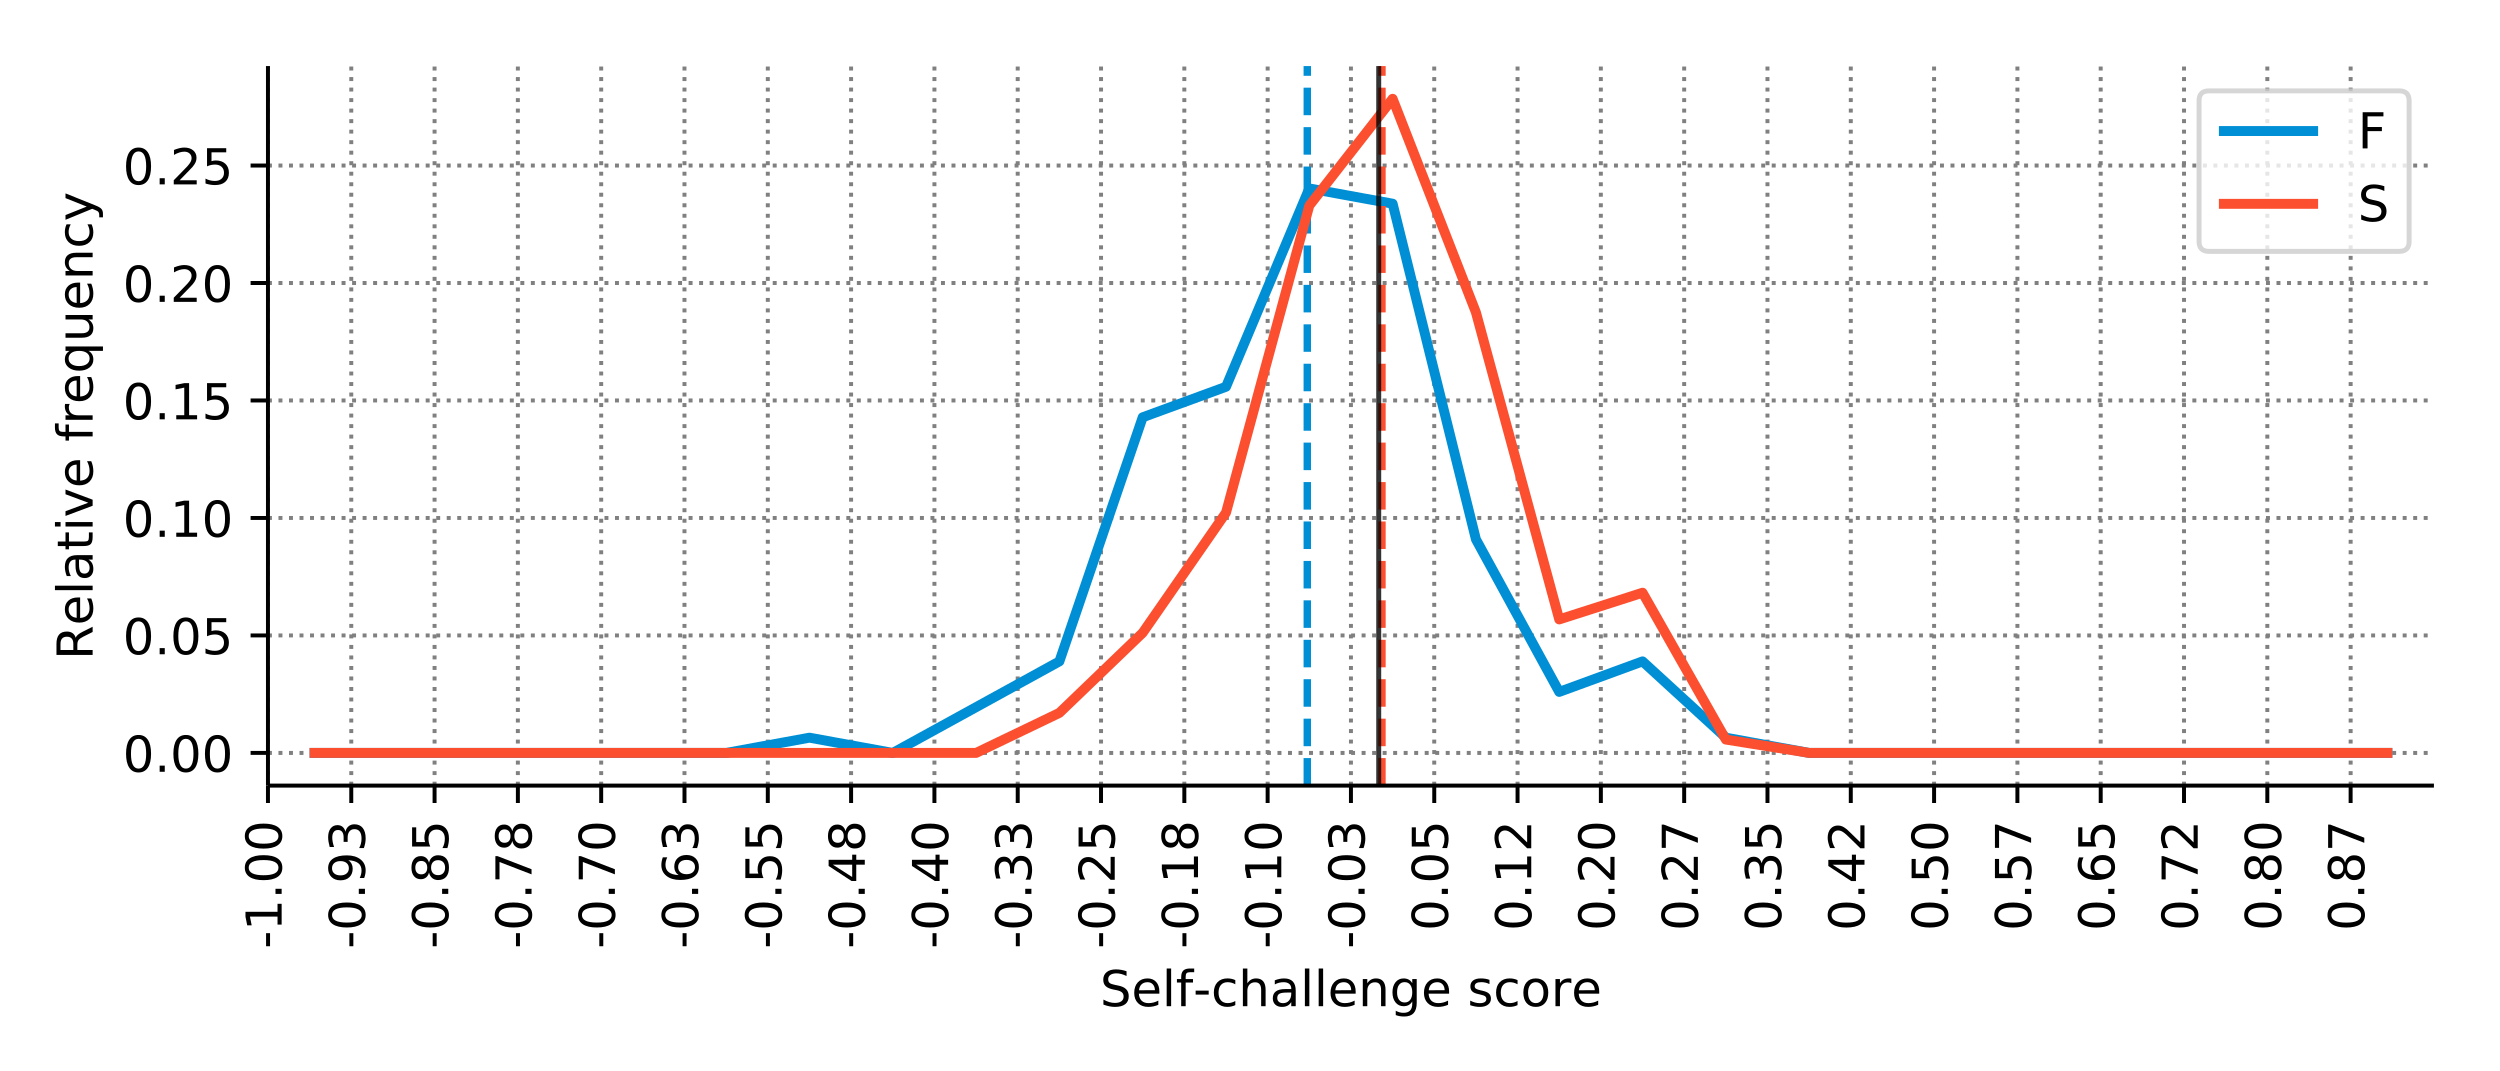 <?xml version="1.0" encoding="UTF-8"?>
<!DOCTYPE svg  PUBLIC '-//W3C//DTD SVG 1.1//EN'  'http://www.w3.org/Graphics/SVG/1.1/DTD/svg11.dtd'>
<!-- Created with matplotlib (http://matplotlib.org/) -->
<svg width="504pt" height="216pt" version="1.1" viewBox="0 0 504 216" xmlns="http://www.w3.org/2000/svg" xmlns:xlink="http://www.w3.org/1999/xlink">
 <defs>
  <style type="text/css">*{stroke-linecap:butt;stroke-linejoin:round;}</style>
 </defs>
 <g id="figure_1">
  <g id="patch_1">
   <path d="m0 216h504v-216h-504z" fill="#fff"/>
  </g>
  <g id="axes_1">
   <g id="patch_2">
    <path d="m54.02 158.38h436.66v-145.06h-436.66z" fill="#fff"/>
   </g>
   <g id="matplotlib.axis_1">
    <g id="xtick_1">
     <g id="line2d_1">
      <path d="m54.02 158.38v-145.06" clip-path="url(#pf56ef807cc)" fill="none" stroke="#808080" stroke-dasharray="0.8,1.32" stroke-width=".8"/>
     </g>
     <g id="line2d_2">
      <defs>
       <path id="m04f826bede" d="m0 0v3.5" stroke="#000" stroke-width=".8"/>
      </defs>
      <use x="54.02" y="158.38" stroke="#000000" stroke-width=".8" xlink:href="#m04f826bede"/>
     </g>
     <g id="text_1"><!-- -1.00 -->
      <defs>
       <path id="DejaVuSans-2d" d="m4.891 31.391h26.312v-8h-26.312z"/>
       <path id="DejaVuSans-31" d="m12.406 8.297h16.109v55.625l-17.531-3.516v8.984l17.438 3.516h9.859v-64.609h16.109v-8.297h-41.984z"/>
       <path id="DejaVuSans-2e" d="m10.688 12.406h10.312v-12.406h-10.312z"/>
       <path id="DejaVuSans-30" d="m31.781 66.406q-7.609 0-11.453-7.5-3.828-7.484-3.828-22.531 0-14.984 3.828-22.484 3.844-7.5 11.453-7.5 7.672 0 11.5 7.5 3.844 7.5 3.844 22.484 0 15.047-3.844 22.531-3.828 7.5-11.5 7.5zm0 7.812q12.266 0 18.734-9.703 6.469-9.688 6.469-28.141 0-18.406-6.469-28.109-6.469-9.688-18.734-9.688-12.25 0-18.719 9.688-6.469 9.703-6.469 28.109 0 18.453 6.469 28.141 6.469 9.703 18.719 9.703z"/>
      </defs>
      <g transform="translate(56.779 191.25) rotate(-90) scale(.1 -.1)">
       <use xlink:href="#DejaVuSans-2d"/>
       <use x="36.084" xlink:href="#DejaVuSans-31"/>
       <use x="99.707" xlink:href="#DejaVuSans-2e"/>
       <use x="131.494" xlink:href="#DejaVuSans-30"/>
       <use x="195.117" xlink:href="#DejaVuSans-30"/>
      </g>
     </g>
    </g>
    <g id="xtick_2">
     <g id="line2d_3">
      <path d="m70.815 158.38v-145.06" clip-path="url(#pf56ef807cc)" fill="none" stroke="#808080" stroke-dasharray="0.8,1.32" stroke-width=".8"/>
     </g>
     <g id="line2d_4">
      <use x="70.815" y="158.38" stroke="#000000" stroke-width=".8" xlink:href="#m04f826bede"/>
     </g>
     <g id="text_2"><!-- -0.93 -->
      <defs>
       <path id="DejaVuSans-39" d="m10.984 1.516v8.984q3.719-1.766 7.516-2.688 3.812-0.922 7.484-0.922 9.766 0 14.906 6.562 5.156 6.562 5.891 19.953-2.828-4.203-7.188-6.453-4.344-2.25-9.609-2.25-10.938 0-17.312 6.609-6.375 6.625-6.375 18.109 0 11.219 6.641 18 6.641 6.797 17.672 6.797 12.656 0 19.312-9.703 6.672-9.688 6.672-28.141 0-17.234-8.188-27.516-8.172-10.281-21.984-10.281-3.719 0-7.531 0.734-3.797 0.734-7.906 2.203zm19.625 30.906q6.641 0 10.516 4.531 3.891 4.547 3.891 12.469 0 7.859-3.891 12.422-3.875 4.562-10.516 4.562t-10.516-4.562-3.875-12.422q0-7.922 3.875-12.469 3.875-4.531 10.516-4.531z"/>
       <path id="DejaVuSans-33" d="m40.578 39.312q7.078-1.516 11.047-6.312 3.984-4.781 3.984-11.812 0-10.781-7.422-16.703-7.422-5.906-21.094-5.906-4.578 0-9.438 0.906t-10.031 2.719v9.516q4.094-2.391 8.969-3.609 4.891-1.219 10.219-1.219 9.266 0 14.125 3.656t4.859 10.641q0 6.453-4.516 10.078-4.516 3.641-12.562 3.641h-8.5v8.109h8.891q7.266 0 11.125 2.906t3.859 8.375q0 5.609-3.984 8.609-3.969 3.016-11.391 3.016-4.062 0-8.703-0.891-4.641-0.875-10.203-2.719v8.781q5.625 1.562 10.531 2.344t9.25 0.781q11.234 0 17.766-5.109 6.547-5.094 6.547-13.781 0-6.062-3.469-10.234t-9.859-5.781z"/>
      </defs>
      <g transform="translate(73.574 191.25) rotate(-90) scale(.1 -.1)">
       <use xlink:href="#DejaVuSans-2d"/>
       <use x="36.084" xlink:href="#DejaVuSans-30"/>
       <use x="99.707" xlink:href="#DejaVuSans-2e"/>
       <use x="131.494" xlink:href="#DejaVuSans-39"/>
       <use x="195.117" xlink:href="#DejaVuSans-33"/>
      </g>
     </g>
    </g>
    <g id="xtick_3">
     <g id="line2d_5">
      <path d="m87.609 158.38v-145.06" clip-path="url(#pf56ef807cc)" fill="none" stroke="#808080" stroke-dasharray="0.8,1.32" stroke-width=".8"/>
     </g>
     <g id="line2d_6">
      <use x="87.609" y="158.38" stroke="#000000" stroke-width=".8" xlink:href="#m04f826bede"/>
     </g>
     <g id="text_3"><!-- -0.85 -->
      <defs>
       <path id="DejaVuSans-38" d="m31.781 34.625q-7.031 0-11.062-3.766-4.016-3.766-4.016-10.344 0-6.594 4.016-10.359 4.031-3.766 11.062-3.766t11.078 3.781q4.062 3.797 4.062 10.344 0 6.578-4.031 10.344-4.016 3.766-11.109 3.766zm-9.859 4.188q-6.344 1.562-9.891 5.906-3.531 4.359-3.531 10.609 0 8.734 6.219 13.812 6.234 5.078 17.062 5.078 10.891 0 17.094-5.078t6.203-13.812q0-6.25-3.547-10.609-3.531-4.344-9.828-5.906 7.125-1.656 11.094-6.5 3.984-4.828 3.984-11.797 0-10.609-6.469-16.281-6.469-5.656-18.531-5.656-12.047 0-18.531 5.656-6.469 5.672-6.469 16.281 0 6.969 4 11.797 4.016 4.844 11.141 6.5zm-3.609 15.578q0-5.656 3.531-8.828 3.547-3.172 9.938-3.172 6.359 0 9.938 3.172 3.594 3.172 3.594 8.828 0 5.672-3.594 8.844-3.578 3.172-9.938 3.172-6.391 0-9.938-3.172-3.531-3.172-3.531-8.844z"/>
       <path id="DejaVuSans-35" d="m10.797 72.906h38.719v-8.312h-29.688v-17.859q2.141 0.734 4.281 1.094 2.156 0.359 4.312 0.359 12.203 0 19.328-6.688 7.141-6.688 7.141-18.109 0-11.766-7.328-18.297-7.328-6.516-20.656-6.516-4.594 0-9.359 0.781-4.75 0.781-9.828 2.344v9.922q4.391-2.391 9.078-3.562t9.906-1.172q8.453 0 13.375 4.438 4.938 4.438 4.938 12.062 0 7.609-4.938 12.047-4.922 4.453-13.375 4.453-3.953 0-7.891-0.875-3.922-0.875-8.016-2.734z"/>
      </defs>
      <g transform="translate(90.369 191.25) rotate(-90) scale(.1 -.1)">
       <use xlink:href="#DejaVuSans-2d"/>
       <use x="36.084" xlink:href="#DejaVuSans-30"/>
       <use x="99.707" xlink:href="#DejaVuSans-2e"/>
       <use x="131.494" xlink:href="#DejaVuSans-38"/>
       <use x="195.117" xlink:href="#DejaVuSans-35"/>
      </g>
     </g>
    </g>
    <g id="xtick_4">
     <g id="line2d_7">
      <path d="m104.4 158.38v-145.06" clip-path="url(#pf56ef807cc)" fill="none" stroke="#808080" stroke-dasharray="0.8,1.32" stroke-width=".8"/>
     </g>
     <g id="line2d_8">
      <use x="104.404" y="158.38" stroke="#000000" stroke-width=".8" xlink:href="#m04f826bede"/>
     </g>
     <g id="text_4"><!-- -0.78 -->
      <defs>
       <path id="DejaVuSans-37" d="m8.203 72.906h46.875v-4.203l-26.469-68.703h-10.297l24.906 64.594h-35.016z"/>
      </defs>
      <g transform="translate(107.16 191.25) rotate(-90) scale(.1 -.1)">
       <use xlink:href="#DejaVuSans-2d"/>
       <use x="36.084" xlink:href="#DejaVuSans-30"/>
       <use x="99.707" xlink:href="#DejaVuSans-2e"/>
       <use x="131.494" xlink:href="#DejaVuSans-37"/>
       <use x="195.117" xlink:href="#DejaVuSans-38"/>
      </g>
     </g>
    </g>
    <g id="xtick_5">
     <g id="line2d_9">
      <path d="m121.2 158.38v-145.06" clip-path="url(#pf56ef807cc)" fill="none" stroke="#808080" stroke-dasharray="0.8,1.32" stroke-width=".8"/>
     </g>
     <g id="line2d_10">
      <use x="121.198" y="158.38" stroke="#000000" stroke-width=".8" xlink:href="#m04f826bede"/>
     </g>
     <g id="text_5"><!-- -0.70 -->
      <g transform="translate(123.96 191.25) rotate(-90) scale(.1 -.1)">
       <use xlink:href="#DejaVuSans-2d"/>
       <use x="36.084" xlink:href="#DejaVuSans-30"/>
       <use x="99.707" xlink:href="#DejaVuSans-2e"/>
       <use x="131.494" xlink:href="#DejaVuSans-37"/>
       <use x="195.117" xlink:href="#DejaVuSans-30"/>
      </g>
     </g>
    </g>
    <g id="xtick_6">
     <g id="line2d_11">
      <path d="m137.99 158.38v-145.06" clip-path="url(#pf56ef807cc)" fill="none" stroke="#808080" stroke-dasharray="0.8,1.32" stroke-width=".8"/>
     </g>
     <g id="line2d_12">
      <use x="137.993" y="158.38" stroke="#000000" stroke-width=".8" xlink:href="#m04f826bede"/>
     </g>
     <g id="text_6"><!-- -0.63 -->
      <defs>
       <path id="DejaVuSans-36" d="m33.016 40.375q-6.641 0-10.531-4.547-3.875-4.531-3.875-12.438 0-7.859 3.875-12.438 3.891-4.562 10.531-4.562t10.516 4.562q3.875 4.578 3.875 12.438 0 7.906-3.875 12.438-3.875 4.547-10.516 4.547zm19.578 30.922v-8.984q-3.719 1.75-7.5 2.672-3.781 0.938-7.5 0.938-9.766 0-14.922-6.594-5.141-6.594-5.875-19.922 2.875 4.25 7.219 6.516 4.359 2.266 9.578 2.266 10.984 0 17.359-6.672 6.375-6.656 6.375-18.125 0-11.234-6.641-18.031-6.641-6.781-17.672-6.781-12.656 0-19.344 9.688-6.688 9.703-6.688 28.109 0 17.281 8.203 27.562t22.016 10.281q3.719 0 7.5-0.734t7.891-2.188z"/>
      </defs>
      <g transform="translate(140.75 191.25) rotate(-90) scale(.1 -.1)">
       <use xlink:href="#DejaVuSans-2d"/>
       <use x="36.084" xlink:href="#DejaVuSans-30"/>
       <use x="99.707" xlink:href="#DejaVuSans-2e"/>
       <use x="131.494" xlink:href="#DejaVuSans-36"/>
       <use x="195.117" xlink:href="#DejaVuSans-33"/>
      </g>
     </g>
    </g>
    <g id="xtick_7">
     <g id="line2d_13">
      <path d="m154.79 158.38v-145.06" clip-path="url(#pf56ef807cc)" fill="none" stroke="#808080" stroke-dasharray="0.8,1.32" stroke-width=".8"/>
     </g>
     <g id="line2d_14">
      <use x="154.788" y="158.38" stroke="#000000" stroke-width=".8" xlink:href="#m04f826bede"/>
     </g>
     <g id="text_7"><!-- -0.55 -->
      <g transform="translate(157.55 191.25) rotate(-90) scale(.1 -.1)">
       <use xlink:href="#DejaVuSans-2d"/>
       <use x="36.084" xlink:href="#DejaVuSans-30"/>
       <use x="99.707" xlink:href="#DejaVuSans-2e"/>
       <use x="131.494" xlink:href="#DejaVuSans-35"/>
       <use x="195.117" xlink:href="#DejaVuSans-35"/>
      </g>
     </g>
    </g>
    <g id="xtick_8">
     <g id="line2d_15">
      <path d="m171.58 158.38v-145.06" clip-path="url(#pf56ef807cc)" fill="none" stroke="#808080" stroke-dasharray="0.8,1.32" stroke-width=".8"/>
     </g>
     <g id="line2d_16">
      <use x="171.582" y="158.38" stroke="#000000" stroke-width=".8" xlink:href="#m04f826bede"/>
     </g>
     <g id="text_8"><!-- -0.48 -->
      <defs>
       <path id="DejaVuSans-34" d="m37.797 64.312-24.906-38.922h24.906zm-2.594 8.594h12.406v-47.516h10.406v-8.203h-10.406v-17.188h-9.812v17.188h-32.906v9.516z"/>
      </defs>
      <g transform="translate(174.34 191.25) rotate(-90) scale(.1 -.1)">
       <use xlink:href="#DejaVuSans-2d"/>
       <use x="36.084" xlink:href="#DejaVuSans-30"/>
       <use x="99.707" xlink:href="#DejaVuSans-2e"/>
       <use x="131.494" xlink:href="#DejaVuSans-34"/>
       <use x="195.117" xlink:href="#DejaVuSans-38"/>
      </g>
     </g>
    </g>
    <g id="xtick_9">
     <g id="line2d_17">
      <path d="m188.38 158.38v-145.06" clip-path="url(#pf56ef807cc)" fill="none" stroke="#808080" stroke-dasharray="0.8,1.32" stroke-width=".8"/>
     </g>
     <g id="line2d_18">
      <use x="188.377" y="158.38" stroke="#000000" stroke-width=".8" xlink:href="#m04f826bede"/>
     </g>
     <g id="text_9"><!-- -0.40 -->
      <g transform="translate(191.14 191.25) rotate(-90) scale(.1 -.1)">
       <use xlink:href="#DejaVuSans-2d"/>
       <use x="36.084" xlink:href="#DejaVuSans-30"/>
       <use x="99.707" xlink:href="#DejaVuSans-2e"/>
       <use x="131.494" xlink:href="#DejaVuSans-34"/>
       <use x="195.117" xlink:href="#DejaVuSans-30"/>
      </g>
     </g>
    </g>
    <g id="xtick_10">
     <g id="line2d_19">
      <path d="m205.17 158.38v-145.06" clip-path="url(#pf56ef807cc)" fill="none" stroke="#808080" stroke-dasharray="0.8,1.32" stroke-width=".8"/>
     </g>
     <g id="line2d_20">
      <use x="205.172" y="158.38" stroke="#000000" stroke-width=".8" xlink:href="#m04f826bede"/>
     </g>
     <g id="text_10"><!-- -0.33 -->
      <g transform="translate(207.93 191.25) rotate(-90) scale(.1 -.1)">
       <use xlink:href="#DejaVuSans-2d"/>
       <use x="36.084" xlink:href="#DejaVuSans-30"/>
       <use x="99.707" xlink:href="#DejaVuSans-2e"/>
       <use x="131.494" xlink:href="#DejaVuSans-33"/>
       <use x="195.117" xlink:href="#DejaVuSans-33"/>
      </g>
     </g>
    </g>
    <g id="xtick_11">
     <g id="line2d_21">
      <path d="m221.97 158.38v-145.06" clip-path="url(#pf56ef807cc)" fill="none" stroke="#808080" stroke-dasharray="0.8,1.32" stroke-width=".8"/>
     </g>
     <g id="line2d_22">
      <use x="221.966" y="158.38" stroke="#000000" stroke-width=".8" xlink:href="#m04f826bede"/>
     </g>
     <g id="text_11"><!-- -0.25 -->
      <defs>
       <path id="DejaVuSans-32" d="m19.188 8.297h34.422v-8.297h-46.281v8.297q5.609 5.812 15.297 15.594 9.703 9.797 12.188 12.641 4.734 5.312 6.609 9 1.891 3.688 1.891 7.25 0 5.812-4.078 9.469-4.078 3.672-10.625 3.672-4.641 0-9.797-1.609-5.141-1.609-11-4.891v9.969q5.953 2.391 11.125 3.609 5.188 1.219 9.484 1.219 11.328 0 18.062-5.672 6.734-5.656 6.734-15.125 0-4.5-1.688-8.531-1.672-4.016-6.125-9.484-1.219-1.422-7.766-8.188-6.531-6.766-18.453-18.922z"/>
      </defs>
      <g transform="translate(224.73 191.25) rotate(-90) scale(.1 -.1)">
       <use xlink:href="#DejaVuSans-2d"/>
       <use x="36.084" xlink:href="#DejaVuSans-30"/>
       <use x="99.707" xlink:href="#DejaVuSans-2e"/>
       <use x="131.494" xlink:href="#DejaVuSans-32"/>
       <use x="195.117" xlink:href="#DejaVuSans-35"/>
      </g>
     </g>
    </g>
    <g id="xtick_12">
     <g id="line2d_23">
      <path d="m238.76 158.38v-145.06" clip-path="url(#pf56ef807cc)" fill="none" stroke="#808080" stroke-dasharray="0.8,1.32" stroke-width=".8"/>
     </g>
     <g id="line2d_24">
      <use x="238.761" y="158.38" stroke="#000000" stroke-width=".8" xlink:href="#m04f826bede"/>
     </g>
     <g id="text_12"><!-- -0.18 -->
      <g transform="translate(241.52 191.25) rotate(-90) scale(.1 -.1)">
       <use xlink:href="#DejaVuSans-2d"/>
       <use x="36.084" xlink:href="#DejaVuSans-30"/>
       <use x="99.707" xlink:href="#DejaVuSans-2e"/>
       <use x="131.494" xlink:href="#DejaVuSans-31"/>
       <use x="195.117" xlink:href="#DejaVuSans-38"/>
      </g>
     </g>
    </g>
    <g id="xtick_13">
     <g id="line2d_25">
      <path d="m255.56 158.38v-145.06" clip-path="url(#pf56ef807cc)" fill="none" stroke="#808080" stroke-dasharray="0.8,1.32" stroke-width=".8"/>
     </g>
     <g id="line2d_26">
      <use x="255.555" y="158.38" stroke="#000000" stroke-width=".8" xlink:href="#m04f826bede"/>
     </g>
     <g id="text_13"><!-- -0.10 -->
      <g transform="translate(258.31 191.25) rotate(-90) scale(.1 -.1)">
       <use xlink:href="#DejaVuSans-2d"/>
       <use x="36.084" xlink:href="#DejaVuSans-30"/>
       <use x="99.707" xlink:href="#DejaVuSans-2e"/>
       <use x="131.494" xlink:href="#DejaVuSans-31"/>
       <use x="195.117" xlink:href="#DejaVuSans-30"/>
      </g>
     </g>
    </g>
    <g id="xtick_14">
     <g id="line2d_27">
      <path d="m272.35 158.38v-145.06" clip-path="url(#pf56ef807cc)" fill="none" stroke="#808080" stroke-dasharray="0.8,1.32" stroke-width=".8"/>
     </g>
     <g id="line2d_28">
      <use x="272.35" y="158.38" stroke="#000000" stroke-width=".8" xlink:href="#m04f826bede"/>
     </g>
     <g id="text_14"><!-- -0.03 -->
      <g transform="translate(275.11 191.25) rotate(-90) scale(.1 -.1)">
       <use xlink:href="#DejaVuSans-2d"/>
       <use x="36.084" xlink:href="#DejaVuSans-30"/>
       <use x="99.707" xlink:href="#DejaVuSans-2e"/>
       <use x="131.494" xlink:href="#DejaVuSans-30"/>
       <use x="195.117" xlink:href="#DejaVuSans-33"/>
      </g>
     </g>
    </g>
    <g id="xtick_15">
     <g id="line2d_29">
      <path d="m289.14 158.38v-145.06" clip-path="url(#pf56ef807cc)" fill="none" stroke="#808080" stroke-dasharray="0.8,1.32" stroke-width=".8"/>
     </g>
     <g id="line2d_30">
      <use x="289.145" y="158.38" stroke="#000000" stroke-width=".8" xlink:href="#m04f826bede"/>
     </g>
     <g id="text_15"><!-- 0.05 -->
      <g transform="translate(291.9 187.65) rotate(-90) scale(.1 -.1)">
       <use xlink:href="#DejaVuSans-30"/>
       <use x="63.623" xlink:href="#DejaVuSans-2e"/>
       <use x="95.41" xlink:href="#DejaVuSans-30"/>
       <use x="159.033" xlink:href="#DejaVuSans-35"/>
      </g>
     </g>
    </g>
    <g id="xtick_16">
     <g id="line2d_31">
      <path d="m305.94 158.38v-145.06" clip-path="url(#pf56ef807cc)" fill="none" stroke="#808080" stroke-dasharray="0.8,1.32" stroke-width=".8"/>
     </g>
     <g id="line2d_32">
      <use x="305.939" y="158.38" stroke="#000000" stroke-width=".8" xlink:href="#m04f826bede"/>
     </g>
     <g id="text_16"><!-- 0.12 -->
      <g transform="translate(308.7 187.65) rotate(-90) scale(.1 -.1)">
       <use xlink:href="#DejaVuSans-30"/>
       <use x="63.623" xlink:href="#DejaVuSans-2e"/>
       <use x="95.41" xlink:href="#DejaVuSans-31"/>
       <use x="159.033" xlink:href="#DejaVuSans-32"/>
      </g>
     </g>
    </g>
    <g id="xtick_17">
     <g id="line2d_33">
      <path d="m322.73 158.38v-145.06" clip-path="url(#pf56ef807cc)" fill="none" stroke="#808080" stroke-dasharray="0.8,1.32" stroke-width=".8"/>
     </g>
     <g id="line2d_34">
      <use x="322.734" y="158.38" stroke="#000000" stroke-width=".8" xlink:href="#m04f826bede"/>
     </g>
     <g id="text_17"><!-- 0.20 -->
      <g transform="translate(325.49 187.65) rotate(-90) scale(.1 -.1)">
       <use xlink:href="#DejaVuSans-30"/>
       <use x="63.623" xlink:href="#DejaVuSans-2e"/>
       <use x="95.41" xlink:href="#DejaVuSans-32"/>
       <use x="159.033" xlink:href="#DejaVuSans-30"/>
      </g>
     </g>
    </g>
    <g id="xtick_18">
     <g id="line2d_35">
      <path d="m339.53 158.38v-145.06" clip-path="url(#pf56ef807cc)" fill="none" stroke="#808080" stroke-dasharray="0.8,1.32" stroke-width=".8"/>
     </g>
     <g id="line2d_36">
      <use x="339.528" y="158.38" stroke="#000000" stroke-width=".8" xlink:href="#m04f826bede"/>
     </g>
     <g id="text_18"><!-- 0.27 -->
      <g transform="translate(342.29 187.65) rotate(-90) scale(.1 -.1)">
       <use xlink:href="#DejaVuSans-30"/>
       <use x="63.623" xlink:href="#DejaVuSans-2e"/>
       <use x="95.41" xlink:href="#DejaVuSans-32"/>
       <use x="159.033" xlink:href="#DejaVuSans-37"/>
      </g>
     </g>
    </g>
    <g id="xtick_19">
     <g id="line2d_37">
      <path d="m356.32 158.38v-145.06" clip-path="url(#pf56ef807cc)" fill="none" stroke="#808080" stroke-dasharray="0.8,1.32" stroke-width=".8"/>
     </g>
     <g id="line2d_38">
      <use x="356.323" y="158.38" stroke="#000000" stroke-width=".8" xlink:href="#m04f826bede"/>
     </g>
     <g id="text_19"><!-- 0.35 -->
      <g transform="translate(359.08 187.65) rotate(-90) scale(.1 -.1)">
       <use xlink:href="#DejaVuSans-30"/>
       <use x="63.623" xlink:href="#DejaVuSans-2e"/>
       <use x="95.41" xlink:href="#DejaVuSans-33"/>
       <use x="159.033" xlink:href="#DejaVuSans-35"/>
      </g>
     </g>
    </g>
    <g id="xtick_20">
     <g id="line2d_39">
      <path d="m373.12 158.38v-145.06" clip-path="url(#pf56ef807cc)" fill="none" stroke="#808080" stroke-dasharray="0.8,1.32" stroke-width=".8"/>
     </g>
     <g id="line2d_40">
      <use x="373.118" y="158.38" stroke="#000000" stroke-width=".8" xlink:href="#m04f826bede"/>
     </g>
     <g id="text_20"><!-- 0.42 -->
      <g transform="translate(375.88 187.65) rotate(-90) scale(.1 -.1)">
       <use xlink:href="#DejaVuSans-30"/>
       <use x="63.623" xlink:href="#DejaVuSans-2e"/>
       <use x="95.41" xlink:href="#DejaVuSans-34"/>
       <use x="159.033" xlink:href="#DejaVuSans-32"/>
      </g>
     </g>
    </g>
    <g id="xtick_21">
     <g id="line2d_41">
      <path d="m389.91 158.38v-145.06" clip-path="url(#pf56ef807cc)" fill="none" stroke="#808080" stroke-dasharray="0.8,1.32" stroke-width=".8"/>
     </g>
     <g id="line2d_42">
      <use x="389.912" y="158.38" stroke="#000000" stroke-width=".8" xlink:href="#m04f826bede"/>
     </g>
     <g id="text_21"><!-- 0.50 -->
      <g transform="translate(392.67 187.65) rotate(-90) scale(.1 -.1)">
       <use xlink:href="#DejaVuSans-30"/>
       <use x="63.623" xlink:href="#DejaVuSans-2e"/>
       <use x="95.41" xlink:href="#DejaVuSans-35"/>
       <use x="159.033" xlink:href="#DejaVuSans-30"/>
      </g>
     </g>
    </g>
    <g id="xtick_22">
     <g id="line2d_43">
      <path d="m406.71 158.38v-145.06" clip-path="url(#pf56ef807cc)" fill="none" stroke="#808080" stroke-dasharray="0.8,1.32" stroke-width=".8"/>
     </g>
     <g id="line2d_44">
      <use x="406.707" y="158.38" stroke="#000000" stroke-width=".8" xlink:href="#m04f826bede"/>
     </g>
     <g id="text_22"><!-- 0.57 -->
      <g transform="translate(409.47 187.65) rotate(-90) scale(.1 -.1)">
       <use xlink:href="#DejaVuSans-30"/>
       <use x="63.623" xlink:href="#DejaVuSans-2e"/>
       <use x="95.41" xlink:href="#DejaVuSans-35"/>
       <use x="159.033" xlink:href="#DejaVuSans-37"/>
      </g>
     </g>
    </g>
    <g id="xtick_23">
     <g id="line2d_45">
      <path d="m423.5 158.38v-145.06" clip-path="url(#pf56ef807cc)" fill="none" stroke="#808080" stroke-dasharray="0.8,1.32" stroke-width=".8"/>
     </g>
     <g id="line2d_46">
      <use x="423.502" y="158.38" stroke="#000000" stroke-width=".8" xlink:href="#m04f826bede"/>
     </g>
     <g id="text_23"><!-- 0.65 -->
      <g transform="translate(426.26 187.65) rotate(-90) scale(.1 -.1)">
       <use xlink:href="#DejaVuSans-30"/>
       <use x="63.623" xlink:href="#DejaVuSans-2e"/>
       <use x="95.41" xlink:href="#DejaVuSans-36"/>
       <use x="159.033" xlink:href="#DejaVuSans-35"/>
      </g>
     </g>
    </g>
    <g id="xtick_24">
     <g id="line2d_47">
      <path d="m440.3 158.38v-145.06" clip-path="url(#pf56ef807cc)" fill="none" stroke="#808080" stroke-dasharray="0.8,1.32" stroke-width=".8"/>
     </g>
     <g id="line2d_48">
      <use x="440.296" y="158.38" stroke="#000000" stroke-width=".8" xlink:href="#m04f826bede"/>
     </g>
     <g id="text_24"><!-- 0.72 -->
      <g transform="translate(443.06 187.65) rotate(-90) scale(.1 -.1)">
       <use xlink:href="#DejaVuSans-30"/>
       <use x="63.623" xlink:href="#DejaVuSans-2e"/>
       <use x="95.41" xlink:href="#DejaVuSans-37"/>
       <use x="159.033" xlink:href="#DejaVuSans-32"/>
      </g>
     </g>
    </g>
    <g id="xtick_25">
     <g id="line2d_49">
      <path d="m457.09 158.38v-145.06" clip-path="url(#pf56ef807cc)" fill="none" stroke="#808080" stroke-dasharray="0.8,1.32" stroke-width=".8"/>
     </g>
     <g id="line2d_50">
      <use x="457.091" y="158.38" stroke="#000000" stroke-width=".8" xlink:href="#m04f826bede"/>
     </g>
     <g id="text_25"><!-- 0.80 -->
      <g transform="translate(459.85 187.65) rotate(-90) scale(.1 -.1)">
       <use xlink:href="#DejaVuSans-30"/>
       <use x="63.623" xlink:href="#DejaVuSans-2e"/>
       <use x="95.41" xlink:href="#DejaVuSans-38"/>
       <use x="159.033" xlink:href="#DejaVuSans-30"/>
      </g>
     </g>
    </g>
    <g id="xtick_26">
     <g id="line2d_51">
      <path d="m473.89 158.38v-145.06" clip-path="url(#pf56ef807cc)" fill="none" stroke="#808080" stroke-dasharray="0.8,1.32" stroke-width=".8"/>
     </g>
     <g id="line2d_52">
      <use x="473.885" y="158.38" stroke="#000000" stroke-width=".8" xlink:href="#m04f826bede"/>
     </g>
     <g id="text_26"><!-- 0.87 -->
      <g transform="translate(476.64 187.65) rotate(-90) scale(.1 -.1)">
       <use xlink:href="#DejaVuSans-30"/>
       <use x="63.623" xlink:href="#DejaVuSans-2e"/>
       <use x="95.41" xlink:href="#DejaVuSans-38"/>
       <use x="159.033" xlink:href="#DejaVuSans-37"/>
      </g>
     </g>
    </g>
    <g id="text_27"><!-- Self-challenge score -->
     <defs>
      <path id="DejaVuSans-53" d="m53.516 70.516v-9.625q-5.609 2.688-10.594 4-4.984 1.328-9.625 1.328-8.047 0-12.422-3.125t-4.375-8.891q0-4.844 2.906-7.312 2.906-2.453 11.016-3.969l5.953-1.219q11.031-2.109 16.281-7.406t5.25-14.172q0-10.609-7.109-16.078-7.094-5.469-20.812-5.469-5.172 0-11.016 1.172-5.828 1.172-12.078 3.469v10.156q6-3.359 11.766-5.078 5.766-1.703 11.328-1.703 8.438 0 13.031 3.312 4.594 3.328 4.594 9.484 0 5.359-3.297 8.391t-10.812 4.547l-6.016 1.172q-11.031 2.188-15.969 6.875-4.922 4.688-4.922 13.047 0 9.672 6.812 15.234t18.766 5.562q5.141 0 10.453-0.938 5.328-0.922 10.891-2.766z"/>
      <path id="DejaVuSans-65" d="m56.203 29.594v-4.391h-41.312q0.594-9.281 5.594-14.141t13.938-4.859q5.172 0 10.031 1.266t9.656 3.812v-8.5q-4.844-2.047-9.922-3.125t-10.297-1.078q-13.094 0-20.734 7.609-7.641 7.625-7.641 20.625 0 13.422 7.25 21.297 7.25 7.891 19.562 7.891 11.031 0 17.453-7.109 6.422-7.094 6.422-19.297zm-8.984 2.641q-0.094 7.359-4.125 11.75-4.031 4.406-10.672 4.406-7.516 0-12.031-4.25t-5.203-11.969z"/>
      <path id="DejaVuSans-6c" d="m9.422 75.984h8.984v-75.984h-8.984z"/>
      <path id="DejaVuSans-66" d="m37.109 75.984v-7.484h-8.594q-4.828 0-6.719-1.953-1.875-1.953-1.875-7.031v-4.828h14.797v-6.984h-14.797v-47.703h-9.031v47.703h-8.594v6.984h8.594v3.812q0 9.125 4.25 13.297 4.25 4.188 13.469 4.188z"/>
      <path id="DejaVuSans-63" d="m48.781 52.594v-8.406q-3.812 2.109-7.641 3.156t-7.734 1.047q-8.75 0-13.594-5.547-4.828-5.531-4.828-15.547t4.828-15.562q4.844-5.531 13.594-5.531 3.906 0 7.734 1.047t7.641 3.156v-8.312q-3.766-1.75-7.797-2.625-4.016-0.891-8.562-0.891-12.359 0-19.641 7.766-7.266 7.766-7.266 20.953 0 13.375 7.344 21.031 7.359 7.672 20.156 7.672 4.141 0 8.094-0.859 3.953-0.844 7.672-2.547z"/>
      <path id="DejaVuSans-68" d="m54.891 33.016v-33.016h-8.984v32.719q0 7.766-3.031 11.609-3.031 3.859-9.078 3.859-7.281 0-11.484-4.641-4.203-4.625-4.203-12.641v-30.906h-9.031v75.984h9.031v-29.797q3.234 4.938 7.594 7.375 4.375 2.438 10.094 2.438 9.422 0 14.25-5.828 4.844-5.828 4.844-17.156z"/>
      <path id="DejaVuSans-61" d="m34.281 27.484q-10.891 0-15.094-2.484t-4.203-8.5q0-4.781 3.156-7.594 3.156-2.797 8.562-2.797 7.484 0 12 5.297t4.516 14.078v2zm17.922 3.719v-31.203h-8.984v8.297q-3.078-4.969-7.672-7.344t-11.234-2.375q-8.391 0-13.359 4.719-4.953 4.719-4.953 12.625 0 9.219 6.172 13.906 6.188 4.688 18.438 4.688h12.609v0.891q0 6.203-4.078 9.594t-11.453 3.391q-4.688 0-9.141-1.125-4.438-1.125-8.531-3.375v8.312q4.922 1.906 9.562 2.844 4.641 0.953 9.031 0.953 11.875 0 17.734-6.156 5.859-6.141 5.859-18.641z"/>
      <path id="DejaVuSans-6e" d="m54.891 33.016v-33.016h-8.984v32.719q0 7.766-3.031 11.609-3.031 3.859-9.078 3.859-7.281 0-11.484-4.641-4.203-4.625-4.203-12.641v-30.906h-9.031v54.688h9.031v-8.5q3.234 4.938 7.594 7.375 4.375 2.438 10.094 2.438 9.422 0 14.25-5.828 4.844-5.828 4.844-17.156z"/>
      <path id="DejaVuSans-67" d="m45.406 27.984q0 9.766-4.031 15.125-4.016 5.375-11.297 5.375-7.219 0-11.25-5.375-4.031-5.359-4.031-15.125 0-9.719 4.031-15.094t11.25-5.375q7.281 0 11.297 5.375 4.031 5.375 4.031 15.094zm8.984-21.203q0-13.953-6.203-20.766-6.188-6.812-18.984-6.812-4.734 0-8.938 0.703t-8.156 2.172v8.734q3.953-2.141 7.812-3.156 3.859-1.031 7.859-1.031 8.844 0 13.234 4.609t4.391 13.938v4.453q-2.781-4.844-7.125-7.234t-10.406-2.391q-10.047 0-16.203 7.656-6.156 7.672-6.156 20.328 0 12.688 6.156 20.344 6.156 7.672 16.203 7.672 6.062 0 10.406-2.391t7.125-7.219v8.297h8.984z"/>
      <path id="DejaVuSans-73" d="m44.281 53.078v-8.5q-3.797 1.953-7.906 2.922-4.094 0.984-8.5 0.984-6.688 0-10.031-2.047t-3.344-6.156q0-3.125 2.391-4.906t9.625-3.391l3.078-0.688q9.562-2.047 13.594-5.781t4.031-10.422q0-7.625-6.031-12.078-6.031-4.438-16.578-4.438-4.391 0-9.156 0.859t-10.031 2.562v9.281q4.984-2.594 9.812-3.891 4.828-1.281 9.578-1.281 6.344 0 9.75 2.172 3.422 2.172 3.422 6.125 0 3.656-2.469 5.609-2.453 1.953-10.812 3.766l-3.125 0.734q-8.344 1.75-12.062 5.391-3.703 3.641-3.703 9.984 0 7.719 5.469 11.906 5.469 4.203 15.531 4.203 4.969 0 9.359-0.734 4.406-0.719 8.109-2.188z"/>
      <path id="DejaVuSans-6f" d="m30.609 48.391q-7.219 0-11.422-5.641t-4.203-15.453 4.172-15.453q4.188-5.641 11.453-5.641 7.188 0 11.375 5.656 4.203 5.672 4.203 15.438 0 9.719-4.203 15.406-4.188 5.688-11.375 5.688zm0 7.609q11.719 0 18.406-7.625 6.703-7.609 6.703-21.078 0-13.422-6.703-21.078-6.688-7.641-18.406-7.641-11.766 0-18.438 7.641-6.656 7.656-6.656 21.078 0 13.469 6.656 21.078 6.672 7.625 18.438 7.625z"/>
      <path id="DejaVuSans-72" d="m41.109 46.297q-1.516 0.875-3.297 1.281-1.781 0.422-3.922 0.422-7.625 0-11.703-4.953t-4.078-14.234v-28.812h-9.031v54.688h9.031v-8.5q2.844 4.984 7.375 7.391 4.547 2.422 11.047 2.422 0.922 0 2.047-0.125 1.125-0.109 2.484-0.359z"/>
     </defs>
     <g transform="translate(221.76 202.85) scale(.1 -.1)">
      <use xlink:href="#DejaVuSans-53"/>
      <use x="63.477" xlink:href="#DejaVuSans-65"/>
      <use x="125" xlink:href="#DejaVuSans-6c"/>
      <use x="152.783" xlink:href="#DejaVuSans-66"/>
      <use x="187.91" xlink:href="#DejaVuSans-2d"/>
      <use x="223.994" xlink:href="#DejaVuSans-63"/>
      <use x="278.975" xlink:href="#DejaVuSans-68"/>
      <use x="342.354" xlink:href="#DejaVuSans-61"/>
      <use x="403.633" xlink:href="#DejaVuSans-6c"/>
      <use x="431.416" xlink:href="#DejaVuSans-6c"/>
      <use x="459.199" xlink:href="#DejaVuSans-65"/>
      <use x="520.723" xlink:href="#DejaVuSans-6e"/>
      <use x="584.102" xlink:href="#DejaVuSans-67"/>
      <use x="647.578" xlink:href="#DejaVuSans-65"/>
      <use x="709.102" xlink:href="#DejaVuSans-20"/>
      <use x="740.889" xlink:href="#DejaVuSans-73"/>
      <use x="792.988" xlink:href="#DejaVuSans-63"/>
      <use x="847.969" xlink:href="#DejaVuSans-6f"/>
      <use x="909.15" xlink:href="#DejaVuSans-72"/>
      <use x="950.232" xlink:href="#DejaVuSans-65"/>
     </g>
    </g>
   </g>
   <g id="matplotlib.axis_2">
    <g id="ytick_1">
     <g id="line2d_53">
      <path d="m54.02 151.79h436.66" clip-path="url(#pf56ef807cc)" fill="none" stroke="#808080" stroke-dasharray="0.8,1.32" stroke-width=".8"/>
     </g>
     <g id="line2d_54">
      <defs>
       <path id="m2d623f9129" d="m0 0h-3.5" stroke="#000" stroke-width=".8"/>
      </defs>
      <use x="54.02" y="151.786" stroke="#000000" stroke-width=".8" xlink:href="#m2d623f9129"/>
     </g>
     <g id="text_28"><!-- 0.00 -->
      <g transform="translate(24.754 155.59) scale(.1 -.1)">
       <use xlink:href="#DejaVuSans-30"/>
       <use x="63.623" xlink:href="#DejaVuSans-2e"/>
       <use x="95.41" xlink:href="#DejaVuSans-30"/>
       <use x="159.033" xlink:href="#DejaVuSans-30"/>
      </g>
     </g>
    </g>
    <g id="ytick_2">
     <g id="line2d_55">
      <path d="m54.02 128.1h436.66" clip-path="url(#pf56ef807cc)" fill="none" stroke="#808080" stroke-dasharray="0.8,1.32" stroke-width=".8"/>
     </g>
     <g id="line2d_56">
      <use x="54.02" y="128.103" stroke="#000000" stroke-width=".8" xlink:href="#m2d623f9129"/>
     </g>
     <g id="text_29"><!-- 0.05 -->
      <g transform="translate(24.754 131.9) scale(.1 -.1)">
       <use xlink:href="#DejaVuSans-30"/>
       <use x="63.623" xlink:href="#DejaVuSans-2e"/>
       <use x="95.41" xlink:href="#DejaVuSans-30"/>
       <use x="159.033" xlink:href="#DejaVuSans-35"/>
      </g>
     </g>
    </g>
    <g id="ytick_3">
     <g id="line2d_57">
      <path d="m54.02 104.42h436.66" clip-path="url(#pf56ef807cc)" fill="none" stroke="#808080" stroke-dasharray="0.8,1.32" stroke-width=".8"/>
     </g>
     <g id="line2d_58">
      <use x="54.02" y="104.42" stroke="#000000" stroke-width=".8" xlink:href="#m2d623f9129"/>
     </g>
     <g id="text_30"><!-- 0.10 -->
      <g transform="translate(24.754 108.22) scale(.1 -.1)">
       <use xlink:href="#DejaVuSans-30"/>
       <use x="63.623" xlink:href="#DejaVuSans-2e"/>
       <use x="95.41" xlink:href="#DejaVuSans-31"/>
       <use x="159.033" xlink:href="#DejaVuSans-30"/>
      </g>
     </g>
    </g>
    <g id="ytick_4">
     <g id="line2d_59">
      <path d="m54.02 80.737h436.66" clip-path="url(#pf56ef807cc)" fill="none" stroke="#808080" stroke-dasharray="0.8,1.32" stroke-width=".8"/>
     </g>
     <g id="line2d_60">
      <use x="54.02" y="80.737" stroke="#000000" stroke-width=".8" xlink:href="#m2d623f9129"/>
     </g>
     <g id="text_31"><!-- 0.15 -->
      <g transform="translate(24.754 84.536) scale(.1 -.1)">
       <use xlink:href="#DejaVuSans-30"/>
       <use x="63.623" xlink:href="#DejaVuSans-2e"/>
       <use x="95.41" xlink:href="#DejaVuSans-31"/>
       <use x="159.033" xlink:href="#DejaVuSans-35"/>
      </g>
     </g>
    </g>
    <g id="ytick_5">
     <g id="line2d_61">
      <path d="m54.02 57.053h436.66" clip-path="url(#pf56ef807cc)" fill="none" stroke="#808080" stroke-dasharray="0.8,1.32" stroke-width=".8"/>
     </g>
     <g id="line2d_62">
      <use x="54.02" y="57.053" stroke="#000000" stroke-width=".8" xlink:href="#m2d623f9129"/>
     </g>
     <g id="text_32"><!-- 0.20 -->
      <g transform="translate(24.754 60.853) scale(.1 -.1)">
       <use xlink:href="#DejaVuSans-30"/>
       <use x="63.623" xlink:href="#DejaVuSans-2e"/>
       <use x="95.41" xlink:href="#DejaVuSans-32"/>
       <use x="159.033" xlink:href="#DejaVuSans-30"/>
      </g>
     </g>
    </g>
    <g id="ytick_6">
     <g id="line2d_63">
      <path d="m54.02 33.37h436.66" clip-path="url(#pf56ef807cc)" fill="none" stroke="#808080" stroke-dasharray="0.8,1.32" stroke-width=".8"/>
     </g>
     <g id="line2d_64">
      <use x="54.02" y="33.37" stroke="#000000" stroke-width=".8" xlink:href="#m2d623f9129"/>
     </g>
     <g id="text_33"><!-- 0.25 -->
      <g transform="translate(24.754 37.169) scale(.1 -.1)">
       <use xlink:href="#DejaVuSans-30"/>
       <use x="63.623" xlink:href="#DejaVuSans-2e"/>
       <use x="95.41" xlink:href="#DejaVuSans-32"/>
       <use x="159.033" xlink:href="#DejaVuSans-35"/>
      </g>
     </g>
    </g>
    <g id="text_34"><!-- Relative frequency -->
     <defs>
      <path id="DejaVuSans-52" d="m44.391 34.188q3.172-1.078 6.172-4.594t6.031-9.672l10.016-19.922h-10.609l-9.312 18.703q-3.625 7.328-7.016 9.719t-9.25 2.391h-10.75v-30.812h-9.859v72.906h22.266q12.5 0 18.656-5.234 6.156-5.219 6.156-15.766 0-6.891-3.203-11.438-3.203-4.531-9.297-6.281zm-24.719 30.609v-25.875h12.406q7.125 0 10.766 3.297t3.641 9.688-3.641 9.641-10.766 3.25z"/>
      <path id="DejaVuSans-74" d="m18.312 70.219v-15.531h18.5v-6.984h-18.5v-29.688q0-6.688 1.828-8.594t7.453-1.906h9.219v-7.516h-9.219q-10.406 0-14.359 3.875-3.953 3.891-3.953 14.141v29.688h-6.594v6.984h6.594v15.531z"/>
      <path id="DejaVuSans-69" d="m9.422 54.688h8.984v-54.688h-8.984zm0 21.297h8.984v-11.391h-8.984z"/>
      <path id="DejaVuSans-76" d="m2.984 54.688h9.516l17.094-45.891 17.094 45.891h9.516l-20.516-54.688h-12.203z"/>
      <path id="DejaVuSans-71" d="m14.797 27.297q0-9.906 4.078-15.547t11.203-5.641 11.219 5.641q4.109 5.641 4.109 15.547t-4.109 15.547q-4.094 5.641-11.219 5.641t-11.203-5.641-4.078-15.547zm30.609-19.094q-2.828-4.875-7.156-7.25-4.312-2.375-10.375-2.375-9.906 0-16.141 7.906-6.219 7.922-6.219 20.812t6.219 20.797q6.234 7.906 16.141 7.906 6.062 0 10.375-2.375 4.328-2.359 7.156-7.234v8.297h8.984v-75.484h-8.984z"/>
      <path id="DejaVuSans-75" d="m8.5 21.578v33.109h8.984v-32.766q0-7.766 3.016-11.656 3.031-3.875 9.094-3.875 7.266 0 11.484 4.641 4.234 4.641 4.234 12.656v31h8.984v-54.688h-8.984v8.406q-3.266-4.984-7.594-7.406-4.312-2.422-10.031-2.422-9.422 0-14.312 5.859-4.875 5.859-4.875 17.141zm22.609 34.422z"/>
      <path id="DejaVuSans-79" d="m32.172-5.078q-3.797-9.766-7.422-12.734-3.609-2.984-9.656-2.984h-7.188v7.516h5.281q3.703 0 5.75 1.766 2.062 1.75 4.547 8.297l1.609 4.094-22.109 53.812h9.516l17.094-42.766 17.094 42.766h9.516z"/>
     </defs>
     <g transform="translate(18.675 133.01) rotate(-90) scale(.1 -.1)">
      <use xlink:href="#DejaVuSans-52"/>
      <use x="69.42" xlink:href="#DejaVuSans-65"/>
      <use x="130.943" xlink:href="#DejaVuSans-6c"/>
      <use x="158.727" xlink:href="#DejaVuSans-61"/>
      <use x="220.006" xlink:href="#DejaVuSans-74"/>
      <use x="259.215" xlink:href="#DejaVuSans-69"/>
      <use x="286.998" xlink:href="#DejaVuSans-76"/>
      <use x="346.178" xlink:href="#DejaVuSans-65"/>
      <use x="407.701" xlink:href="#DejaVuSans-20"/>
      <use x="439.488" xlink:href="#DejaVuSans-66"/>
      <use x="474.693" xlink:href="#DejaVuSans-72"/>
      <use x="515.775" xlink:href="#DejaVuSans-65"/>
      <use x="577.299" xlink:href="#DejaVuSans-71"/>
      <use x="640.775" xlink:href="#DejaVuSans-75"/>
      <use x="704.154" xlink:href="#DejaVuSans-65"/>
      <use x="765.678" xlink:href="#DejaVuSans-6e"/>
      <use x="829.057" xlink:href="#DejaVuSans-63"/>
      <use x="884.037" xlink:href="#DejaVuSans-79"/>
     </g>
    </g>
   </g>
   <g id="line2d_65">
    <path d="m62.417 151.79h16.795 16.795 16.795 16.795 16.795l16.795-3.076 16.795 3.076 33.589-18.454 16.795-49.212 16.795-6.152 16.795-39.985 16.795 3.076 16.795 67.666 16.795 30.757 16.795-6.152 16.795 15.379 16.795 3.076h16.795 16.795 16.795 16.795 16.795 16.795 16.795" clip-path="url(#pf56ef807cc)" fill="none" stroke="#008fd5" stroke-linecap="square" stroke-width="2"/>
   </g>
   <g id="line2d_66">
    <path d="m263.55 158.38v-145.06" clip-path="url(#pf56ef807cc)" fill="none" stroke="#008fd5" stroke-dasharray="5.55,2.4" stroke-width="1.5"/>
   </g>
   <g id="line2d_67">
    <path d="m62.417 151.79h16.795 16.795 16.795 16.795 16.795 16.795 16.795 16.795l16.795-8.074 16.795-16.148 16.795-24.222 16.795-61.899 16.795-21.53 16.795 43.06 16.795 61.899 16.795-5.383 16.795 29.604 16.795 2.691h16.795 16.795 16.795 16.795 16.795 16.795 16.795" clip-path="url(#pf56ef807cc)" fill="none" stroke="#fc4f30" stroke-linecap="square" stroke-width="2"/>
   </g>
   <g id="line2d_68">
    <path d="m278.6 158.38v-145.06" clip-path="url(#pf56ef807cc)" fill="none" stroke="#fc4f30" stroke-dasharray="5.55,2.4" stroke-width="1.5"/>
   </g>
   <g id="line2d_69">
    <path d="m277.95 158.38v-145.06" clip-path="url(#pf56ef807cc)" fill="none" opacity=".8" stroke="#000" stroke-linecap="square"/>
   </g>
   <g id="patch_3">
    <path d="m54.02 158.38v-145.06" fill="none" stroke="#000" stroke-linecap="square" stroke-width=".8"/>
   </g>
   <g id="patch_4">
    <path d="m54.02 158.38h436.66" fill="none" stroke="#000" stroke-linecap="square" stroke-width=".8"/>
   </g>
   <g id="legend_1">
    <g id="patch_5">
     <path d="m445.33 50.676h38.348q2 0 2-2v-28.356q0-2-2-2h-38.348q-2 0-2 2v28.356q0 2 2 2z" fill="#fff" opacity=".8" stroke="#ccc"/>
    </g>
    <g id="line2d_70">
     <path d="m447.33 26.418h20" fill="none" stroke="#008fd5" stroke-linecap="square" stroke-width="2"/>
    </g>
    <g id="text_35"><!-- F -->
     <defs>
      <path id="DejaVuSans-46" d="m9.812 72.906h41.891v-8.312h-32.031v-21.484h28.906v-8.297h-28.906v-34.812h-9.859z"/>
     </defs>
     <g transform="translate(475.33 29.918) scale(.1 -.1)">
      <use xlink:href="#DejaVuSans-46"/>
     </g>
    </g>
    <g id="line2d_72">
     <path d="m447.33 41.097h20" fill="none" stroke="#fc4f30" stroke-linecap="square" stroke-width="2"/>
    </g>
    <g id="text_36"><!-- S -->
     <g transform="translate(475.33 44.597) scale(.1 -.1)">
      <use xlink:href="#DejaVuSans-53"/>
     </g>
    </g>
   </g>
  </g>
 </g>
 <defs>
  <clipPath id="pf56ef807cc">
   <rect x="54.02" y="13.32" width="436.66" height="145.06"/>
  </clipPath>
 </defs>
</svg>
